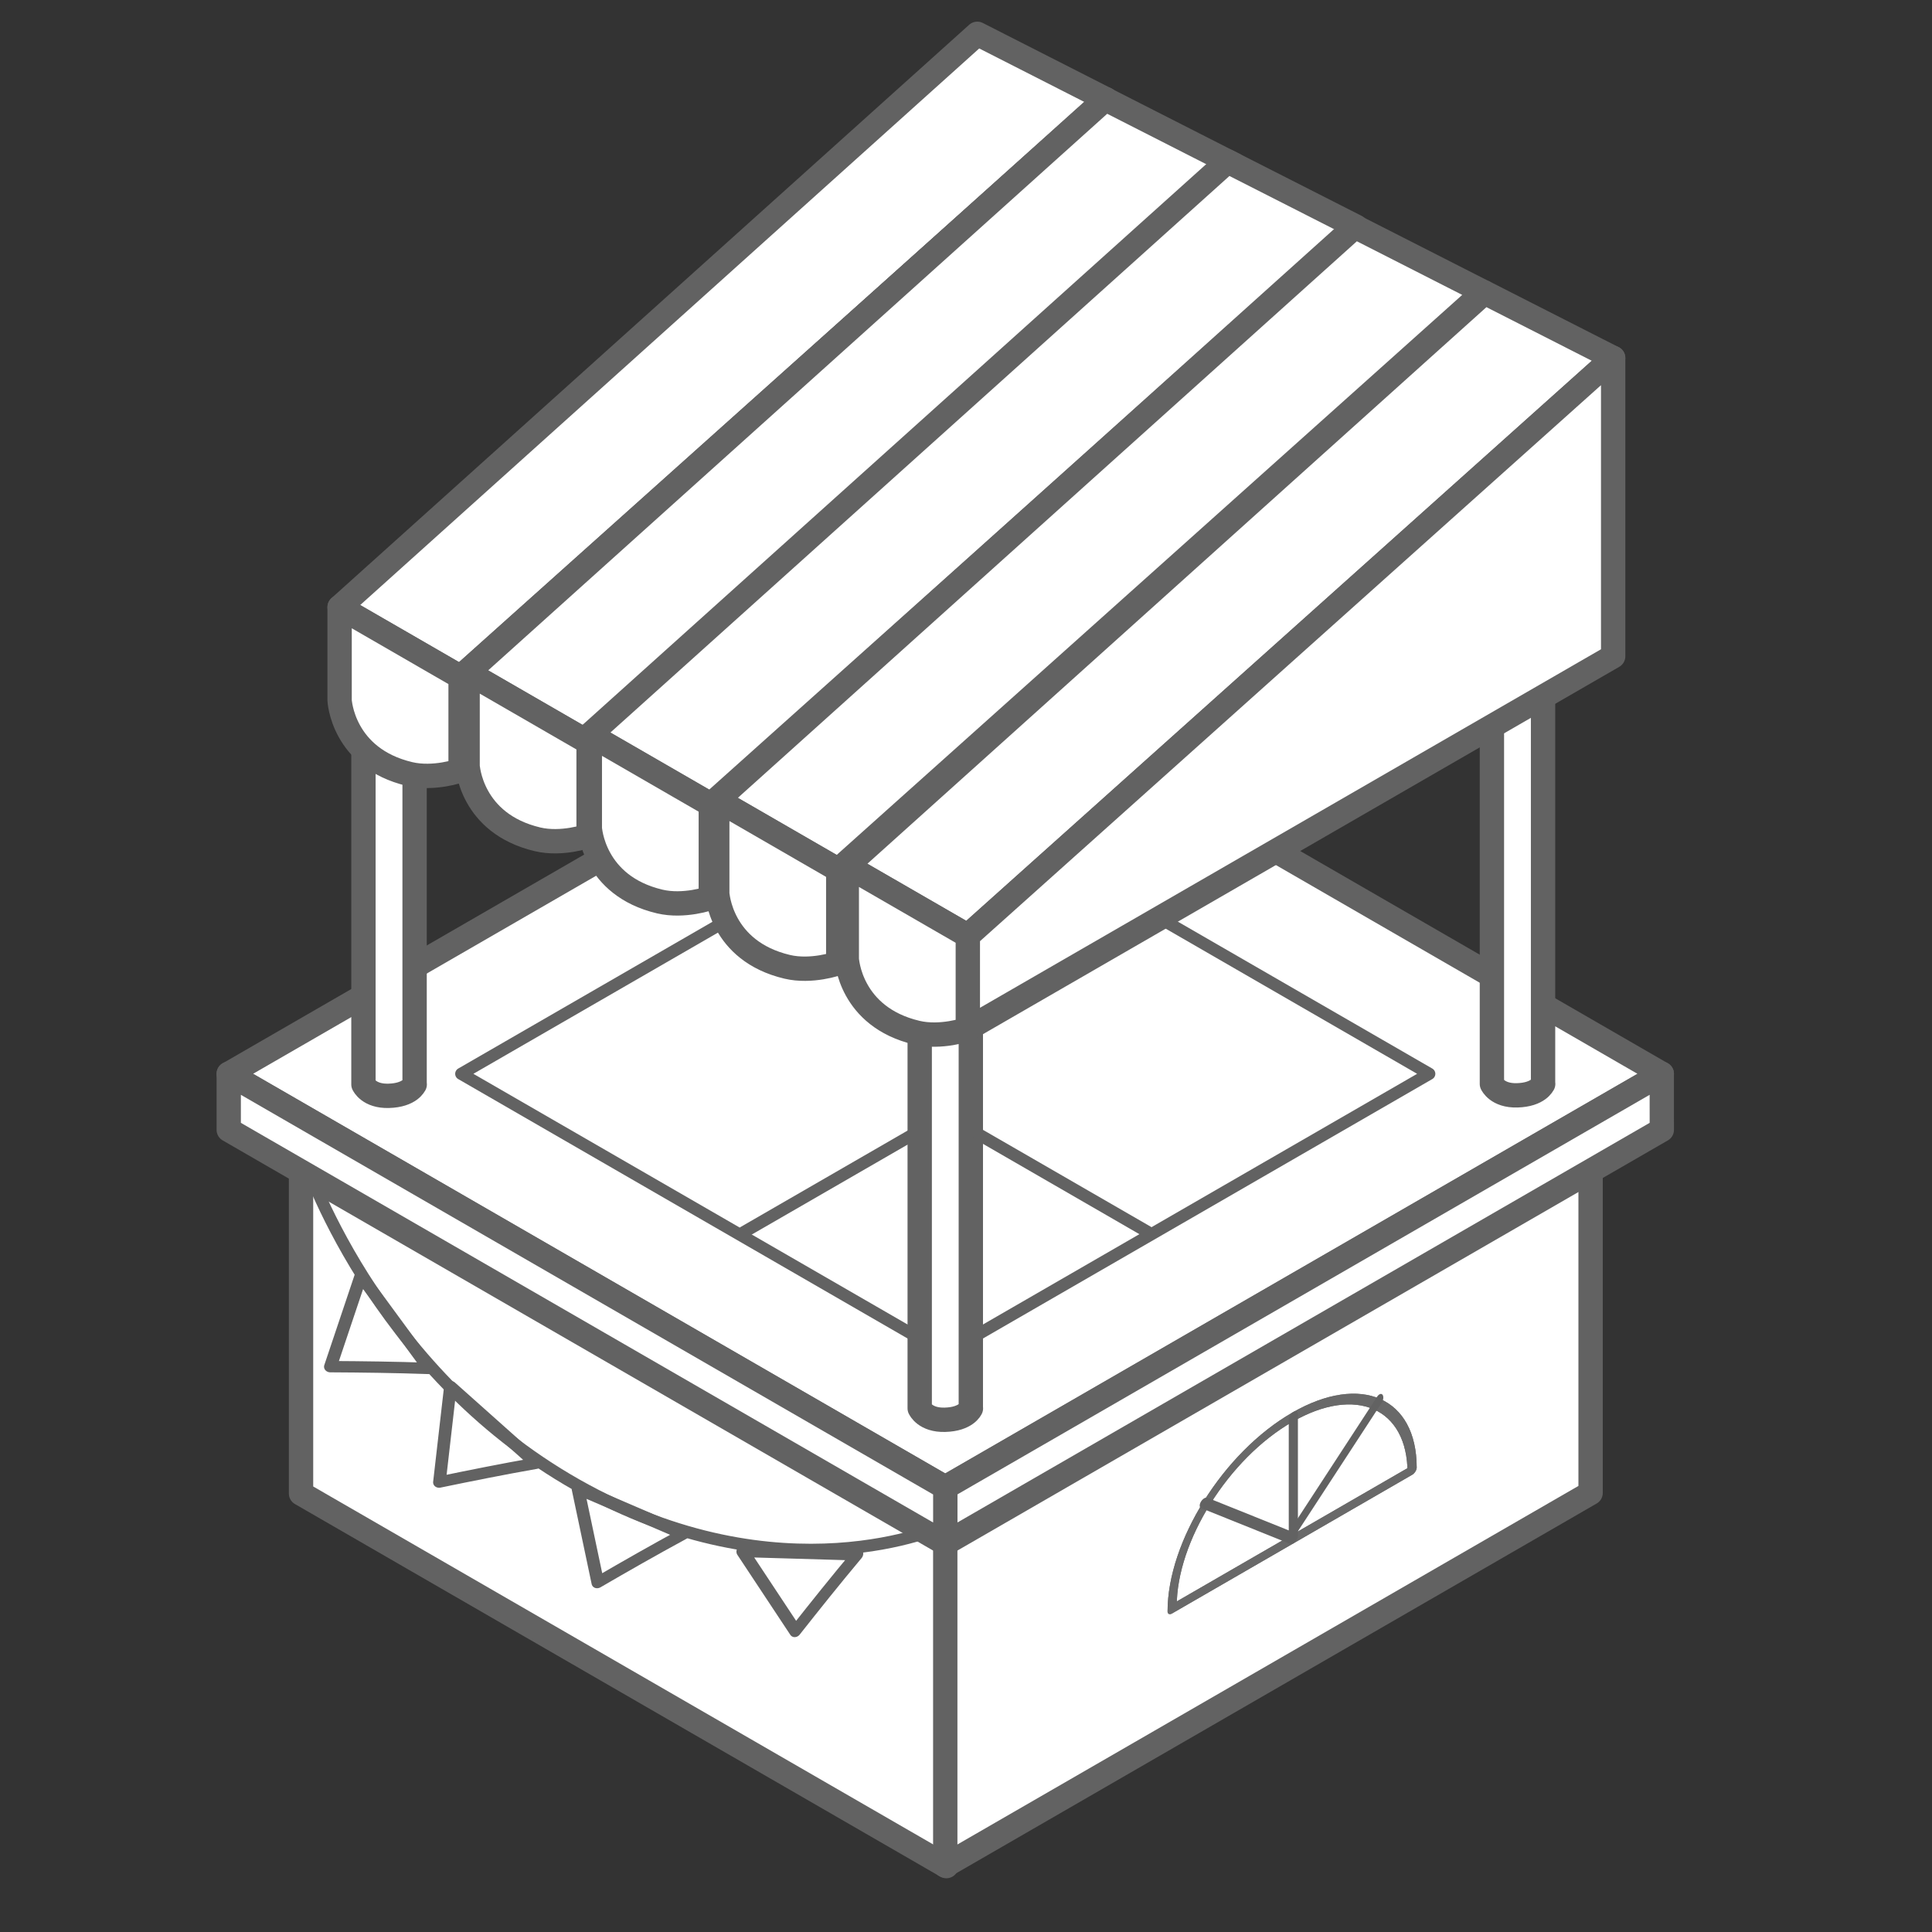 <svg viewBox="0 0 159 159" xmlns="http://www.w3.org/2000/svg" fill-rule="evenodd" clip-rule="evenodd" stroke-linecap="round" stroke-linejoin="round" stroke-miterlimit="1.414"><rect x="0" y="0" width="159" height="159" fill="#333333" stroke="none"/><path d="M24.775 88.418v34.495l53.11 30.663V119.08l-53.11-30.662z" fill="#fff" stroke-width="2.003" stroke="#626262"/><path d="M59.88 356.773l-1.375 4.116c1.31.06 2.627.13 4.018.24l-2.642-4.36z" fill="none" stroke-width=".52" stroke="#626262" transform="matrix(2.015 -.071 .063 1.793 -113.432 -530.446)"/><path d="M59.88 356.773l-1.375 4.116c1.31.06 2.627.13 4.018.24l-2.642-4.36z" fill="none" stroke-width=".52" stroke="#626262" transform="matrix(1.956 -.489 .435 1.741 -235.257 -477.73)"/><path d="M59.88 356.773l-1.375 4.116c1.31.06 2.627.13 4.018.24l-2.642-4.36z" fill="none" stroke-width=".52" stroke="#626262" transform="matrix(1.183 -1.633 1.453 1.053 -528.13 -150.25)"/><path d="M59.88 356.773l-1.375 4.116c1.31.06 2.627.13 4.018.24l-2.642-4.36z" fill="none" stroke-width=".52" stroke="#626262" transform="matrix(1.701 -1.083 .964 1.514 -398.223 -352.8)"/><path d="M130.903 88.373v34.495l-53.11 30.663v-34.49l53.11-30.66z" fill="#fff" stroke-width="2.003" stroke="#626262"/><path d="M25 95.2s5.6 17.464 22.465 27.006c16.864 9.542 30.18 3.39 30.18 3.39" fill="none" stroke-width=".997" stroke="#626262"/><path d="M18.824 88.374l58.97-34.046 58.97 34.046-58.97 34.045-58.97-34.05z" fill="#fff" stroke-width="2" stroke="#626262"/><path d="M77.794 127.03l58.97-34.045-.002-4.616-58.97 34.04v4.616z" fill="#fff" stroke-width="2" stroke="#626262"/><path d="M37.96 88.373l39.834-22.997 39.832 22.997-39.832 22.997L37.96 88.373z" fill="#fff" stroke-width=".999" stroke="#626262"/><path d="M34.124 89.245s-.367.895-2.143.94c-1.62.043-2.052-.91-2.07-.94V51.428h4.21v37.817h.01zm45.78 26.66s-.367.895-2.142.94c-1.622.043-2.058-.91-2.07-.94h-.002V78.088h4.207v37.817h.008z" fill="#fff" stroke-width="2.003" stroke-linecap="butt" stroke="#626262"/><path d="M77.794 127.03l-58.97-34.045V88.37l58.97 34.044v4.617z" fill="#fff" stroke-width="2" stroke="#626262"/><path d="M126.994 89.204s-.368.895-2.143.94c-1.62.043-2.053-.91-2.07-.94V51.387h4.21v37.817h.01z" fill="#fff" stroke-width="2.003" stroke-linecap="butt" stroke="#626262"/><path d="M185.676 747.4c-10.707 0-19.4-8.694-19.4-19.4 0-10.707 8.693-19.4 19.4-19.4v38.8z" fill="none" stroke-width="1.48" stroke-linecap="butt" stroke="#696969" transform="matrix(0 .518 -.509 .294 476.892 -183.518)"/><path d="M185.676 747.4c-10.707 0-19.4-8.694-19.4-19.4 0-10.707 8.693-19.4 19.4-19.4v38.8z" fill="none" stroke-width="1.48" stroke-linecap="butt" stroke="#696969" transform="matrix(0 .518 -.509 .294 476.892 -183.518)"/><path d="M166.277 736l-11.085-16" fill="none" stroke-width="1.44" stroke-linecap="butt" stroke="#626262" transform="matrix(0 .616 -.446 .257 434.642 -165.44)"/><path d="M166.277 736h-19.4m19.4 0l-13.857 14.4" fill="none" stroke-width="1.48" stroke-linecap="butt" stroke="#626262" transform="matrix(0 .518 -.509 .294 481.063 -175.883)"/><path d="M27.95 49.97L80.43 2.783 91.016 8.17l-53.11 47.55-9.957-5.75z" fill="#fff" stroke-width="2.003" stroke="#626262"/><path d="M91.016 8.17v24.552l-53.11 30.662V55.72l53.11-47.55zM27.95 57.64c0 .006.234 4.753 5.76 6.06 1.984.467 4.132-.265 4.194-.314l.002-.002V55.72l-9.957-5.75v7.67z" fill="#fff" stroke-width="2.003" stroke="#626262"/><g fill="#fff" stroke-width="2.003" stroke="#626262"><path d="M38.483 55.346L90.963 8.16l10.587 5.388-53.11 47.548-9.957-5.75zm63.067-41.798v24.55L48.44 68.762v-7.664l53.11-47.548z"/><path d="M38.483 63.016c0 .007.235 4.754 5.76 6.06 1.985.468 4.133-.264 4.195-.313l.002-.002V61.1l-9.957-5.75v7.67z"/></g><g fill="#fff" stroke-width="2.003" stroke="#626262"><path d="M48.54 60.464l52.482-47.185 10.586 5.38-53.11 47.55-9.957-5.75zm63.068-41.798v24.55L58.498 73.88v-7.666l53.11-47.548z"/><path d="M48.54 68.134c.002.007.236 4.754 5.76 6.06 1.986.468 4.134-.264 4.196-.313h.002v-7.66l-9.957-5.75v7.67z"/></g><g fill="#fff" stroke-width="2.003" stroke="#626262"><path d="M59.03 65.838l52.48-47.185 10.586 5.387-53.11 47.548-9.957-5.75zm63.066-41.798v24.55l-53.11 30.663v-7.665l53.11-47.548z"/><path d="M59.03 73.508c0 .007.234 4.754 5.76 6.06 1.984.468 4.132-.264 4.194-.313l.002-.002v-7.665l-9.957-5.75v7.67z"/></g><g fill="#fff" stroke-width="2.003" stroke="#626262"><path d="M69.692 71.26l52.48-47.186 10.587 5.387-53.11 47.55-9.96-5.75z"/><path d="M132.76 29.46v24.552L79.65 84.674V77.01l53.11-47.55zM69.692 78.93c0 .006.235 4.753 5.76 6.06 1.985.467 4.133-.265 4.195-.314l.002-.002V77.01l-9.96-5.75v7.67z"/></g><path d="M61.22 101.4l14.006-8.086m19.25 8.086L80.47 93.314" fill="none" stroke="#626262"/></svg>